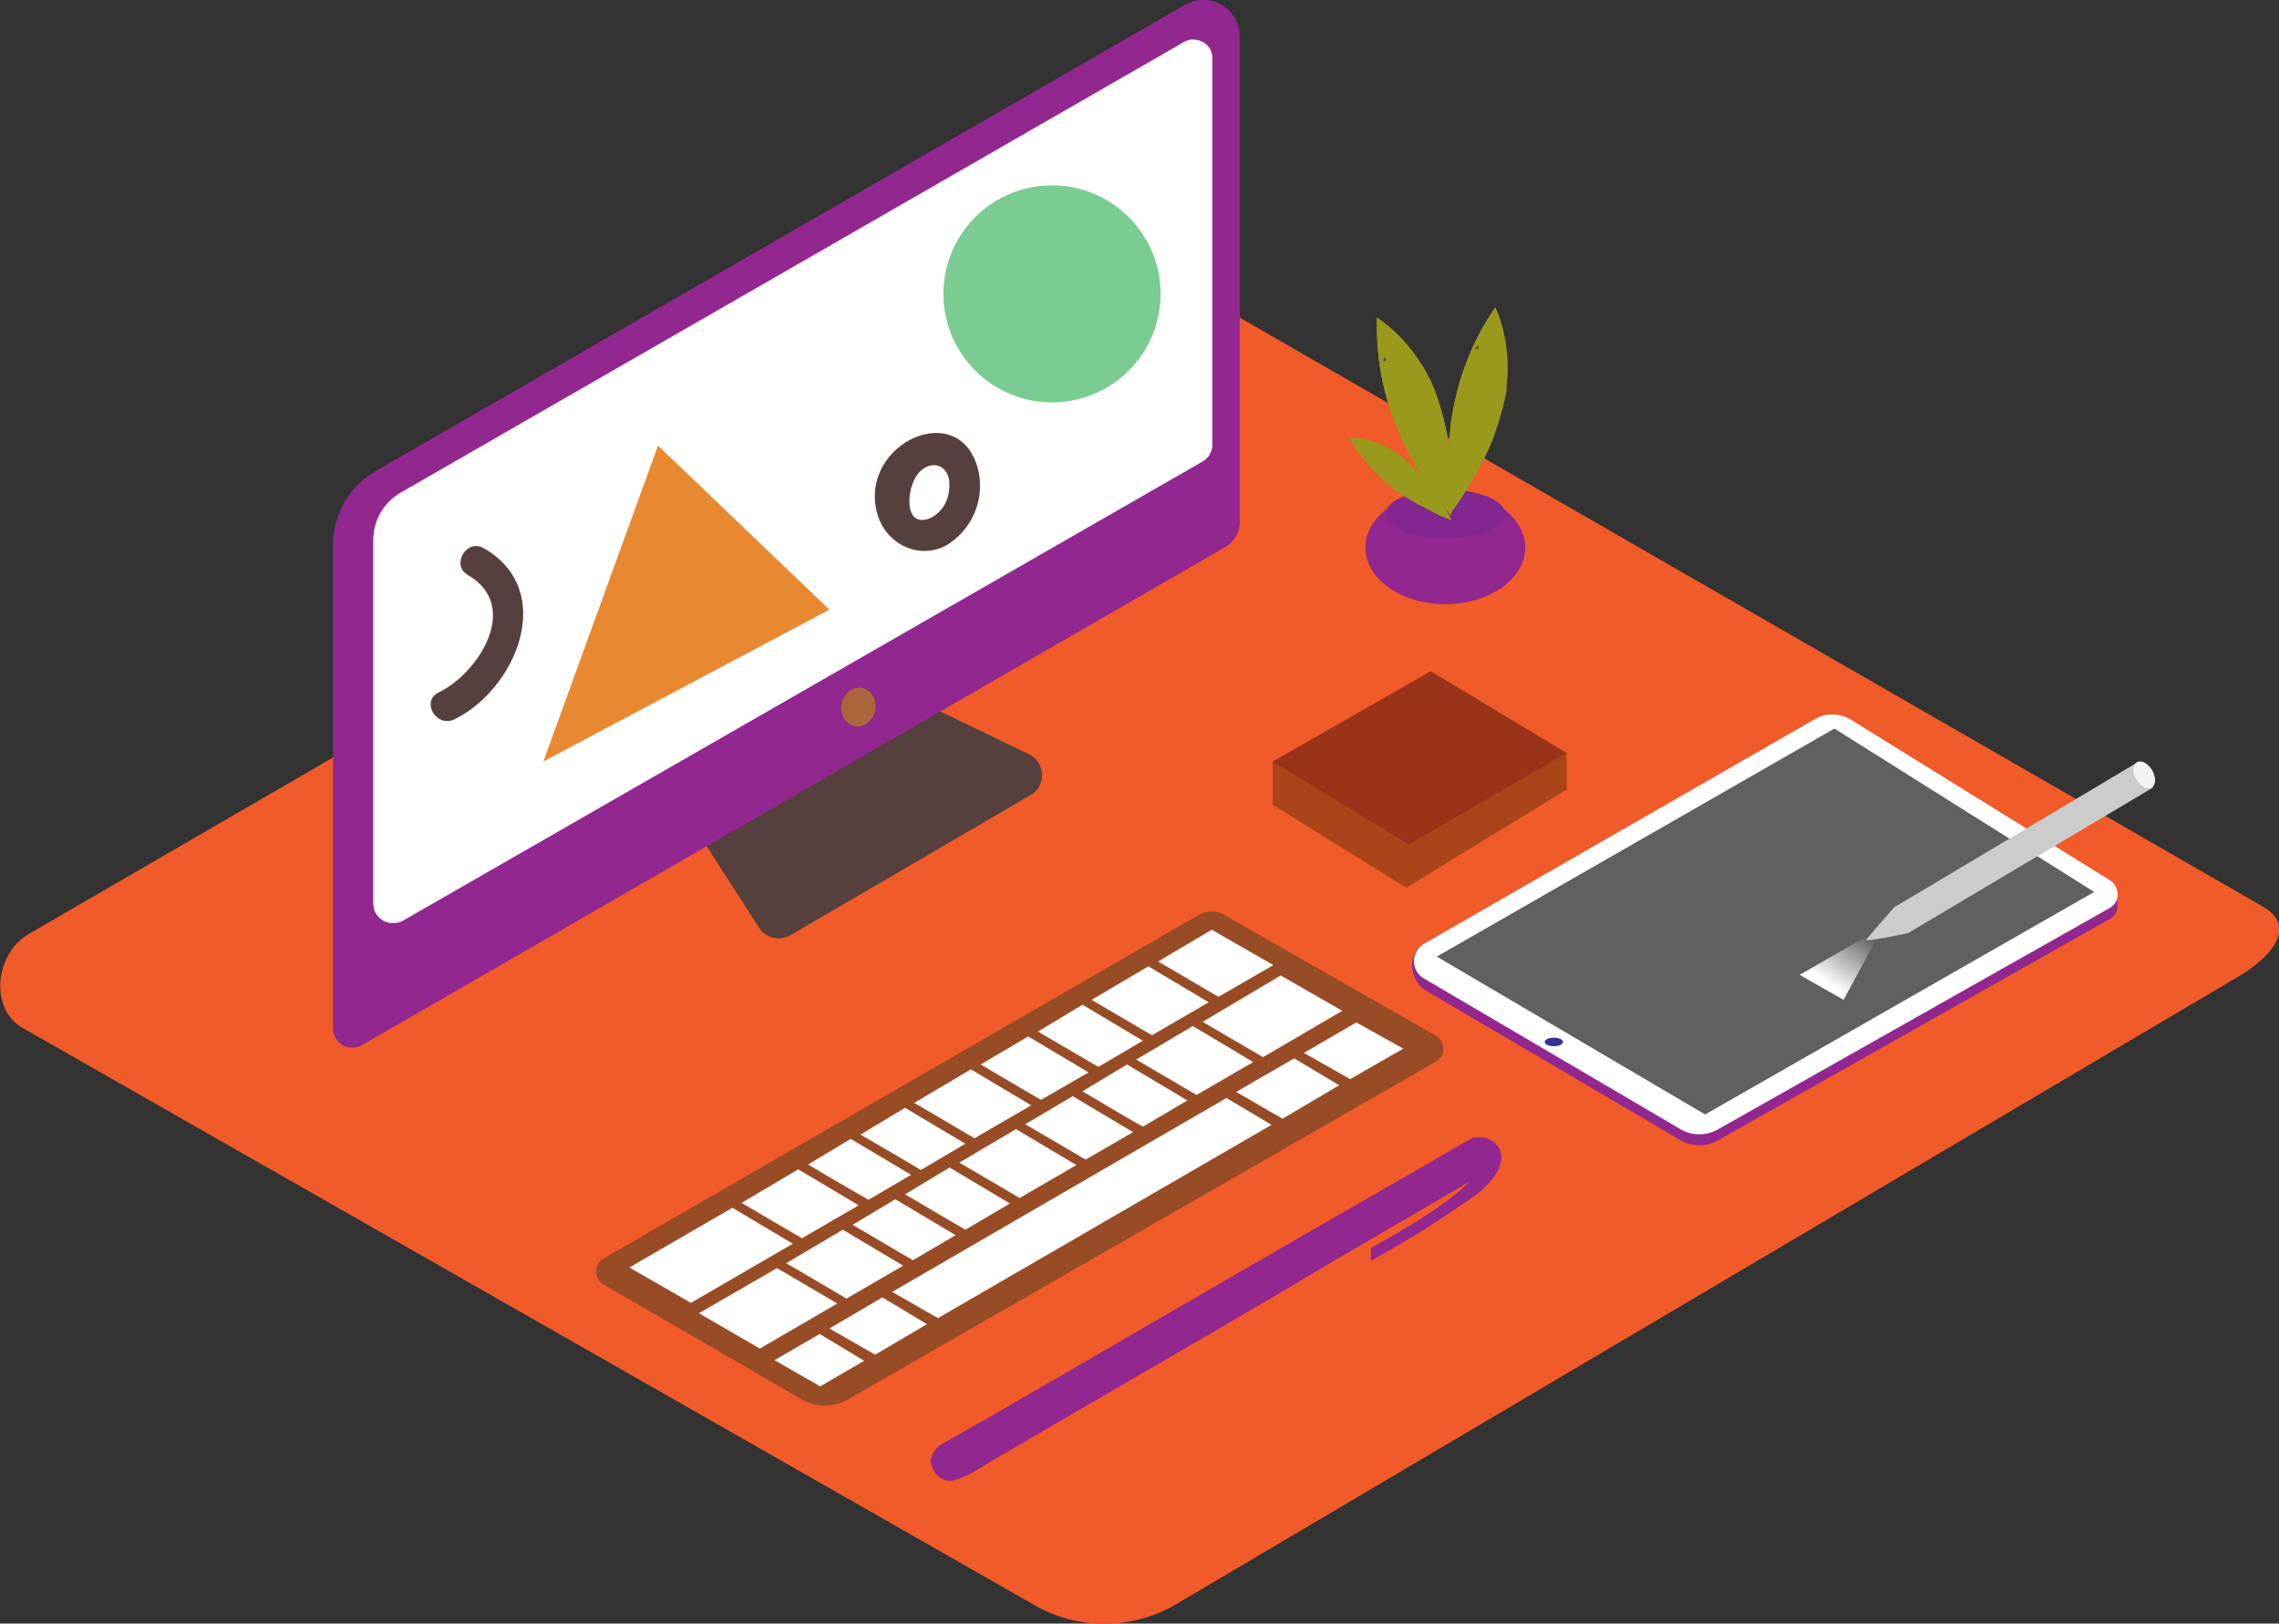 <svg xmlns="http://www.w3.org/2000/svg" xmlns:xlink="http://www.w3.org/1999/xlink" id="Layer_1" x="0px" y="0px" viewBox="0 0 373.7 266.3" style="enable-background:new 0 0 373.7 266.3;" xml:space="preserve"><rect x="0" y="0" width="373.7" height="266.3" fill="#333333" stroke="none"/><style type="text/css">	.st0{fill:#F15A29;}	.st1{fill:#92278F;}	.st2{fill:#FFFFFF;}	.st3{fill:#606060;}	.st4{fill:#383097;}	.st5{fill:url(#SVGID_1_);}	.st6{fill:#CCCCCC;}	.st7{fill:#F2F2F2;}	.st8{fill:#56403D;}	.st9{fill:#AB643C;}	.st10{fill:#974C26;}	.st11{fill:#81278F;}	.st12{fill:#999A1C;}	.st13{fill:#E88831;}	.st14{fill:#7ACC92;}	.st15{fill:#A94519;}	.st16{fill:#993419;}</style><g>	<g id="Layer_2_00000038378097585379751140000014235107969033950630_">		<path class="st0" d="M192.4,263.4l174.1-102.9c5.5-3.1,10.3-8.2,4.9-11.6L196.7,48.3c-2.6-1.6-6.6-2.7-9.3-1.1L4.7,153.2   c-5.5,3.2-6.5,12.2-1,15.4l165.8,94.6C176.5,267.3,185.2,267.4,192.4,263.4z"></path>		<path class="st1" d="M303.6,119.9l42.4,26.3c1.2,0.8,1.6,2.4,0.9,3.6c-0.2,0.4-0.6,0.7-0.9,0.9l-64.4,36.4c-1.8,1-4.1,1-5.9,0   l-42.2-24.8c-3-2.5-2.2-6.3,0-7.5l64-35C299.3,118.7,301.7,118.7,303.6,119.9z"></path>		<path class="st2" d="M303.6,118.1l42.4,26.3c1.2,0.8,1.6,2.4,0.9,3.6c-0.2,0.4-0.6,0.7-0.9,0.9l-64.4,36.4c-1.8,1-4.1,1-5.9,0   l-42.2-24.8c-1.6-0.9-2.1-2.9-1.2-4.5c0.3-0.5,0.7-0.9,1.2-1.2l64-36.8C299.3,116.9,301.7,116.9,303.6,118.1z"></path>		<polygon class="st3" points="300.8,119.5 343.4,146.3 279.6,182.8 235.6,156.9   "></polygon>		<ellipse class="st4" cx="254.8" cy="170.9" rx="1.5" ry="0.7"></ellipse>					<linearGradient id="SVGID_1_" gradientUnits="userSpaceOnUse" x1="289.918" y1="120.033" x2="283.538" y2="110.633" gradientTransform="matrix(1.015 0 0 -1.015 11.582 273.314)">			<stop offset="1.000000e-02" style="stop-color:#4D4D4D"></stop>			<stop offset="1" style="stop-color:#FFFFFF"></stop>		</linearGradient>		<path class="st5" d="M302.3,164c0,0,5.6-10.3,5.6-10.4l-1-0.5l-11.8,6.8L302.3,164z"></path>		<path class="st6" d="M352.2,125.9c0-0.1,0-0.1,0-0.2c-0.6-0.3-1.2-0.5-1.8-0.6l-39.6,23.6c0,0-2.4,1.9,2,4.4l40.2-23.9   C352.9,128,352.7,126.9,352.2,125.9z"></path>		<path class="st6" d="M310.7,148.7c0,0-4.6,5.2-4.7,5.5s6.7-1.1,6.7-1.1"></path>		<ellipse transform="matrix(0.866 -0.5 0.5 0.866 -16.426 192.834)" class="st7" cx="351.6" cy="127.1" rx="1.5" ry="2.4"></ellipse>		<path class="st8" d="M152.1,115.7l16.6,8c1.9,0.9,2.7,3.2,1.8,5.1c-0.3,0.7-0.9,1.3-1.5,1.6l-39.4,23c-1.8,1-4,0.5-5.1-1.2   l-9.6-14.9"></path>		<path class="st1" d="M61.7,77.2L194.3,0.8c2.9-1.7,6.5-0.7,8.2,2.2c0.5,0.9,0.8,2,0.8,3v79.5c0,1.8-0.9,3.4-2.5,4.3L59.4,171.4   c-1.5,0.9-3.5,0.4-4.4-1.2c-0.3-0.5-0.4-1-0.4-1.6V89.4C54.6,84.4,57.3,79.7,61.7,77.2z"></path>		<path class="st2" d="M194.3,6.8l-128.6,74c-2.8,1.6-4.5,4.6-4.5,7.8v59.6c0,1.8,1.5,3.3,3.3,3.2c0.6,0,1.1-0.1,1.6-0.4l131.1-75.3   c1-0.6,1.6-1.6,1.6-2.8V9.5c0-1.7-1.4-3-3.1-3C195.2,6.4,194.7,6.6,194.3,6.8z"></path>		<ellipse transform="matrix(0.189 -0.982 0.982 0.189 0.223 232.319)" class="st9" cx="140.8" cy="116" rx="3.2" ry="2.8"></ellipse>		<path class="st10" d="M200.8,150.1l34.7,19.8c1.1,0.7,1.5,2.1,0.9,3.3c-0.2,0.4-0.5,0.7-0.9,0.9l-96.4,55.4   c-2.4,1.4-5.3,1.4-7.7,0L99,210.7c-1.2-0.7-1.6-2.2-0.9-3.4c0.2-0.4,0.5-0.7,0.9-0.9l97.5-56.3   C197.8,149.3,199.5,149.3,200.8,150.1z"></path>		<path class="st2" d="M148.4,181.7l9.9,5.9l-7.3,4.3c-2-1.2-8-4.7-9.9-5.8L148.4,181.7z"></path>		<path class="st2" d="M159.2,175.4l9.9,5.9l-9.3,5.4c-1.6-0.9-7.6-4.5-9.9-5.8L159.2,175.4z"></path>		<path class="st2" d="M198.7,152.5l10.1,5.8l-9,5.2c-1.4-0.8-7.5-4.4-9.9-5.8L198.7,152.5z"></path>		<path class="st2" d="M177.5,164.8l9.9,5.9l-7.3,4.3c-1.7-1-7.7-4.5-9.9-5.8L177.5,164.8z"></path>		<path class="st2" d="M188.3,158.5l9.9,5.9l-9.3,5.4c-1.1-0.6-7.3-4.3-9.9-5.8L188.3,158.5z"></path>		<path class="st2" d="M139.5,186.8l9.9,5.9l-7,4.1c-2.1-1.2-8.1-4.7-9.9-5.8L139.5,186.8z"></path>		<path class="st2" d="M168.6,170l9.9,5.9l-7.8,4.5c-1.8-1-7.8-4.6-9.9-5.8L168.6,170z"></path>		<path class="st2" d="M130.9,191.8l9.9,5.9l-9.3,5.4c-1.9-1.1-7.9-4.6-9.9-5.8L130.9,191.8z"></path>		<polygon class="st2" points="120.1,198.1 130,204 113.3,213.7 103.2,207.9   "></polygon>		<path class="st2" d="M210,160l10.1,5.8l-13,7.6c-1.7-1-7.7-4.5-9.9-5.8L210,160z"></path>		<path class="st2" d="M184.8,174.6l9.9,5.9l-7.3,4.3c-2-1.1-7.9-4.6-9.9-5.8L184.8,174.6z"></path>		<path class="st2" d="M166.6,185.2l9.9,5.9l-9.3,5.4c-1.9-1.1-7.8-4.6-9.9-5.8L166.6,185.2z"></path>		<path class="st2" d="M175.9,179.8l9.9,5.9l-7.8,4.5c-2-1.2-8-4.7-9.9-5.8L175.9,179.8z"></path>		<path class="st2" d="M155.7,191.5l9.9,5.9l-7.3,4.3c-2.3-1.3-8.3-4.9-9.9-5.8L155.7,191.5z"></path>		<path class="st2" d="M146.8,196.7l9.9,5.9l-7,4.1c-2.3-1.3-8.3-4.9-9.9-5.8L146.8,196.7z"></path>		<path class="st2" d="M195.6,168.3l9.9,5.9l-9.3,5.4c-1.5-0.9-7.5-4.4-9.9-5.8L195.6,168.3z"></path>		<path class="st2" d="M138.2,201.7l9.9,5.9l-9.3,5.4c-2.2-1.3-8.1-4.8-9.9-5.8L138.2,201.7z"></path>		<polygon class="st2" points="137.3,213.8 124.6,221.2 114.6,215.4 127.4,208   "></polygon>		<polygon class="st2" points="144.7,212.8 152,217.2 143.5,222.2 136,217.9   "></polygon>		<polygon class="st2" points="141.7,223.2 134.5,227.4 127,223.1 134.4,218.8   "></polygon>		<polygon class="st2" points="222.4,167.7 230.1,172 221.4,177 213.8,172.7   "></polygon>		<polygon class="st2" points="212.2,173.6 219.6,178 210.3,183.5 202.7,179.1   "></polygon>		<polygon class="st2" points="201.1,180.1 208.5,184.5 153.8,216.2 146.3,211.9   "></polygon>		<ellipse class="st1" cx="237" cy="89.8" rx="13.1" ry="9.3"></ellipse>		<ellipse class="st11" cx="237" cy="84.3" rx="9.8" ry="4"></ellipse>		<path class="st12" d="M237.7,84.4c0.8-1.1,1.6-2.2,2.4-3.5c1-1.6,2-3.3,2.9-5c0.8-1.5,1.5-3.1,2.1-4.8c0.6-1.8,1.2-3.6,1.6-5.5   c0.1-0.5,0.2-1,0.3-1.5c0-0.2,0-0.2,0-0.2s0-0.2,0-0.4c0.1-1,0.2-2,0.2-3c0-3.5-0.6-6.9-2-10.1c-3.6,5.2-5.9,11-7,17.2   c-0.1,0.4-0.1,0.7-0.2,1.1c-0.1,0.6-0.1,0.7-0.1,0.9l-0.1,0.9c0,0.5-0.1,0.9-0.1,1.4c-0.1,1.8-0.2,3.6-0.2,5.5   C237.4,79.9,237.5,82.2,237.7,84.4z M241.8,57.3c0.2-0.3,0.5-0.5,0.7-0.8l0,0c-0.1,0.2-0.1,0.5,0,0.7   C242.3,57.2,242.1,57.2,241.8,57.3L241.8,57.3z"></path>		<path class="st12" d="M237.9,84.6c0.1-1.3,0.1-2.7,0.1-4.2c0-1.9-0.1-3.9-0.3-5.8c-0.1-1.7-0.4-3.5-0.8-5.1   c-0.4-1.8-1-3.7-1.6-5.4c-0.2-0.5-0.4-0.9-0.6-1.4c-0.1-0.2-0.1-0.2-0.1-0.2l-0.2-0.4c-0.5-0.9-0.9-1.8-1.5-2.6   c-1.8-2.9-4.3-5.5-7.1-7.4c-0.2,6.3,0.9,12.5,3.4,18.3c0.1,0.3,0.3,0.7,0.4,1l0.4,0.9l0.4,0.8c0.2,0.4,0.4,0.8,0.6,1.3   c0.9,1.6,1.8,3.2,2.8,4.7C235.2,80.9,236.5,82.8,237.9,84.6z M226.8,59.5c0.1-0.4,0.1-0.7,0.2-1l0,0c0.1,0.2,0.2,0.4,0.3,0.6   C227.1,59.2,226.9,59.3,226.8,59.5L226.8,59.5z"></path>		<path class="st12" d="M238,85.3c-0.4-0.7-0.8-1.5-1.3-2.3c-0.6-1-1.3-2-2-3c-0.6-0.9-1.3-1.7-2.1-2.5c-0.8-0.9-1.7-1.7-2.6-2.4   l-0.7-0.6c-0.1-0.1-0.1-0.1-0.1-0.1l-0.2-0.1c-0.5-0.3-1.1-0.6-1.6-0.9c-1.9-1-4-1.6-6.2-1.7c1.9,3.4,4.5,6.4,7.7,8.8l0.6,0.4   l0.5,0.3l0.5,0.3l0.8,0.5c1,0.6,2,1.1,3,1.6C235.3,84.2,236.6,84.8,238,85.3z M223.8,75.3c-0.1-0.2-0.2-0.4-0.2-0.6l0,0   c0.1,0.1,0.2,0.2,0.4,0.2C223.9,75.1,223.9,75.2,223.8,75.3z"></path>		<path class="st12" d="M237.7,84.4c0.8-1.1,1.6-2.2,2.4-3.5c1-1.6,2-3.3,2.9-5c0.8-1.5,1.5-3.1,2.1-4.8c0.6-1.8,1.2-3.6,1.6-5.5   c0.1-0.5,0.2-1,0.3-1.5c0-0.2,0-0.2,0-0.2s0-0.2,0-0.4c0.1-1,0.2-2,0.2-3c0-3.5-0.6-6.9-2-10.1c-3.6,5.2-5.9,11-7,17.2   c-0.1,0.4-0.1,0.7-0.2,1.1c-0.1,0.6-0.1,0.7-0.1,0.9l-0.1,0.9c0,0.5-0.1,0.9-0.1,1.4c-0.1,1.8-0.2,3.6-0.2,5.5   C237.4,79.9,237.5,82.2,237.7,84.4z M241.8,57.3c0.2-0.3,0.5-0.5,0.7-0.8l0,0c-0.1,0.2-0.1,0.5,0,0.7   C242.3,57.2,242.1,57.2,241.8,57.3L241.8,57.3z"></path>		<path class="st12" d="M237.9,84.6c0.1-1.3,0.1-2.7,0.1-4.2c0-1.9-0.1-3.9-0.3-5.8c-0.1-1.7-0.4-3.5-0.8-5.1   c-0.4-1.8-1-3.7-1.6-5.4c-0.2-0.5-0.4-0.9-0.6-1.4c-0.1-0.2-0.1-0.2-0.1-0.2l-0.2-0.4c-0.5-0.9-0.9-1.8-1.5-2.6   c-1.8-2.9-4.3-5.5-7.1-7.4c-0.2,6.3,0.9,12.5,3.4,18.3c0.1,0.3,0.3,0.7,0.4,1l0.4,0.9l0.4,0.8c0.2,0.4,0.4,0.8,0.6,1.3   c0.9,1.6,1.8,3.2,2.8,4.7C235.2,80.9,236.5,82.8,237.9,84.6z M226.8,59.5c0.1-0.4,0.1-0.7,0.2-1l0,0c0.1,0.2,0.2,0.4,0.3,0.6   C227.1,59.2,226.9,59.3,226.8,59.5L226.8,59.5z"></path>		<path class="st12" d="M238,85.3c-0.4-0.7-0.8-1.5-1.3-2.3c-0.6-1-1.3-2-2-3c-0.6-0.9-1.3-1.7-2.1-2.5c-0.8-0.9-1.7-1.7-2.6-2.4   l-0.7-0.6c-0.1-0.1-0.1-0.1-0.1-0.1l-0.2-0.1c-0.5-0.3-1.1-0.6-1.6-0.9c-1.9-1-4-1.6-6.2-1.7c1.9,3.4,4.5,6.4,7.7,8.8l0.6,0.4   l0.5,0.3l0.5,0.3l0.8,0.5c1,0.6,2,1.1,3,1.6C235.3,84.2,236.6,84.8,238,85.3z M223.8,75.3c-0.1-0.2-0.2-0.4-0.2-0.6l0,0   c0.1,0.1,0.2,0.2,0.4,0.2C223.9,75.1,223.9,75.2,223.8,75.3z"></path>		<polygon class="st13" points="89.1,124.9 136,100 107.9,73.1   "></polygon>		<circle class="st14" cx="172.5" cy="48.2" r="17.8"></circle>		<path class="st8" d="M79.3,89.9c-2.8-1.6-5.4,2.8-2.6,4.4c8.8,5.1,1.8,16.1-4.8,19.3c-2.9,1.4-0.4,5.8,2.6,4.4   C84.7,113,91.4,96.8,79.3,89.9z"></path>		<path class="st8" d="M160.5,77.5c-2.7-12.6-19.7-4.9-16.7,6.6c1.3,5,6.7,7.8,11.3,5.4C159.3,87,161.4,82.2,160.5,77.5z    M155.6,80.6c-0.2,1.9-1.4,3.6-3.1,4.4c-3.9,1.5-3.8-3.4-2.8-5.8C151.3,74.9,156.4,75.4,155.6,80.6L155.6,80.6z"></path>		<path class="st1" d="M152.6,239.6c0.2-1.3,1.1-2.5,2.3-3l7.4-4.2l11.4-6.6l13.6-7.9l14.5-8.4l14-8.1l12.2-7l9-5.2l4.7-2.7   c0,0.1,0.2,0.1,0.3,0.1c1.8-0.4,3.6,0.7,4.1,2.5c0.1,0.5,0.1,1.1,0,1.6c-0.5,2.1-2.4,4-4.1,5.3c-5.5,3.9-11.2,7.5-17.2,10.8v-2.1   c4-2.2,12.6-7.1,16.2-10.9l-1.7,1l-4.8,2.8l-7.2,4.2l-8.9,5.2l-10.1,6l-10.6,6.2l-10.5,6.1l-9.8,5.7l-8.4,4.9l-6.5,3.8   c-2,1.2-4.1,2.7-6.4,3.2c-1.7,0.1-3.2-1.2-3.4-2.9C152.6,239.7,152.6,239.7,152.6,239.6z"></path>		<polyline class="st15" points="208.7,124.9 208.7,132 230.6,145.6 256.9,129.5 256.9,123.5   "></polyline>		<polygon class="st16" points="256.9,123.5 234.6,110.1 208.7,124.9 231,138.5   "></polygon>	</g></g></svg>